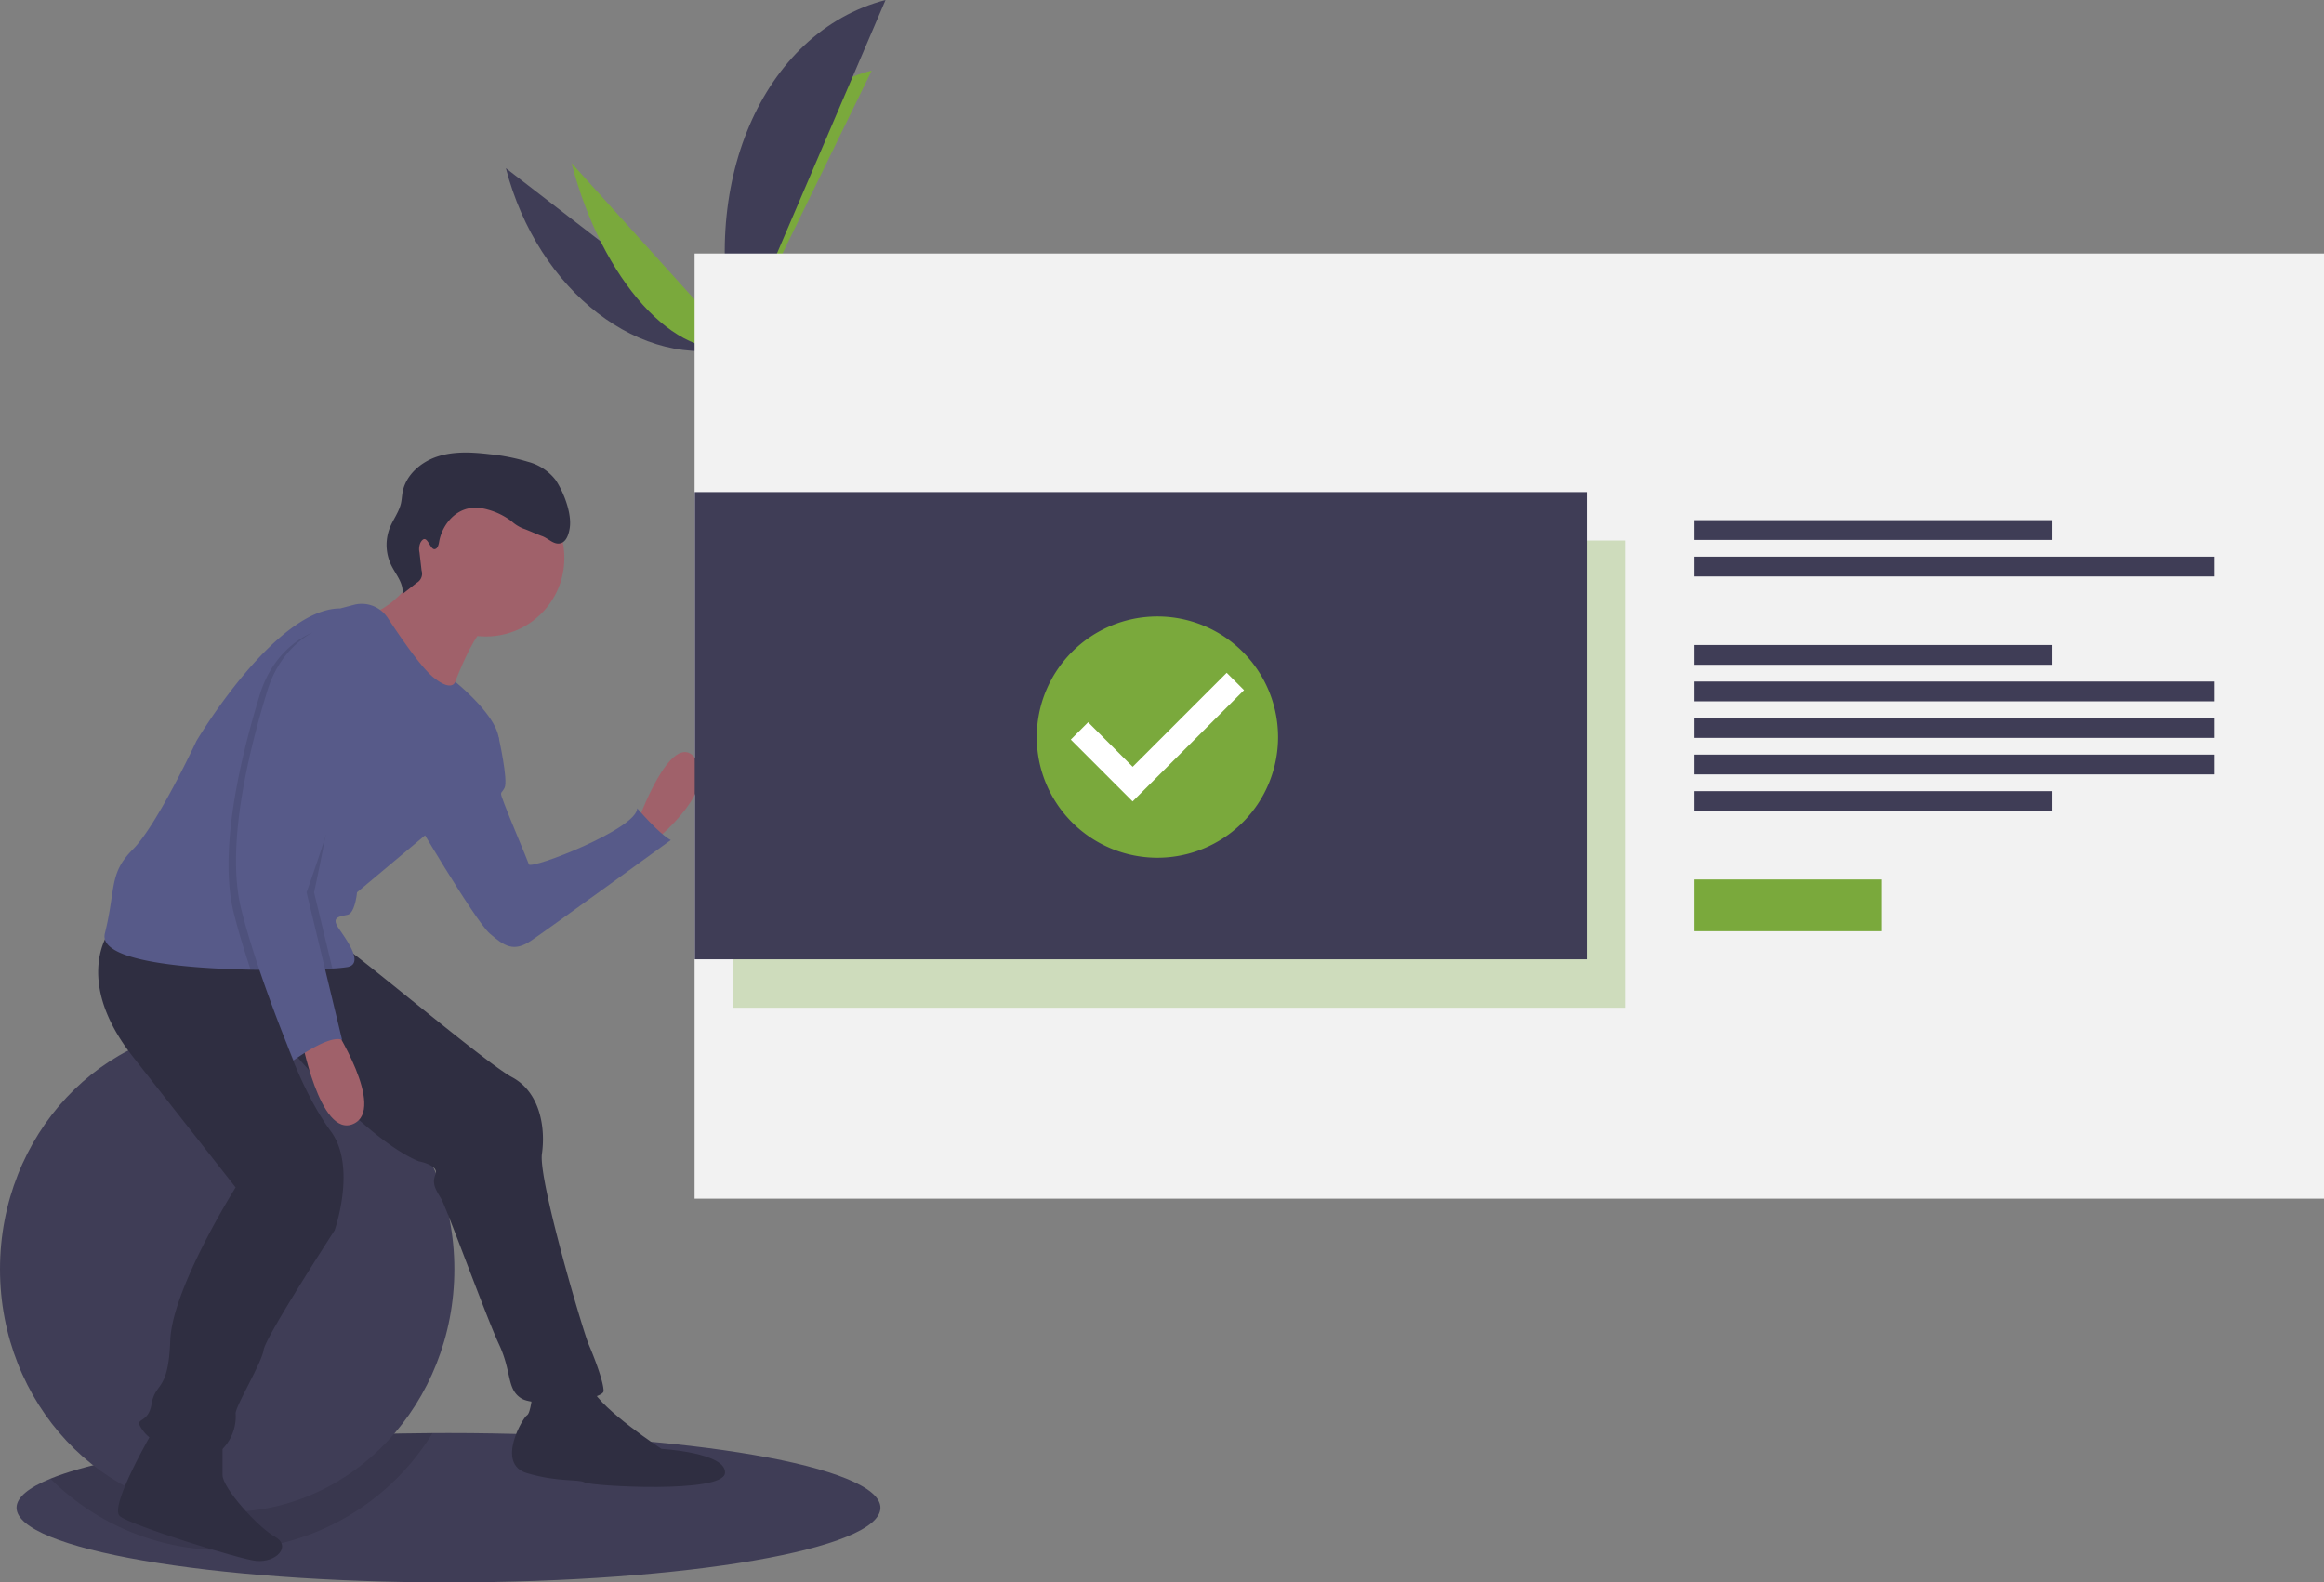 <svg xmlns="http://www.w3.org/2000/svg" width="445" height="303.033" viewBox="0 0 445 303.033">
  <rect x="0" y="0" width="445" height="303.033" fill="#808080" stroke="none"/>
  <g id="cash1" transform="translate(0.466 -0.001)">
    <path id="Path_20456" data-name="Path 20456" d="M197.914,782.34c0,7.9-37.029,14.3-82.707,14.3s-82.707-6.4-82.707-14.3c0-1.975,2.311-3.853,6.493-5.562,12.174-4.982,40.206-8.522,73.153-8.727q1.525-.012,3.061-.012C160.886,768.04,197.914,774.444,197.914,782.34Z" transform="translate(-29.795 -493.606)" fill="#3f3d56"/>
    <path id="Path_20457" data-name="Path 20457" d="M122.453,768.07A46.956,46.956,0,0,1,49.3,776.8C61.474,771.815,89.506,768.275,122.453,768.07Z" transform="translate(-40.102 -493.625)" opacity="0.1"/>
    <ellipse id="Ellipse_980" data-name="Ellipse 980" cx="43.5" cy="46.5" rx="43.5" ry="46.5" transform="translate(-0.466 196.548)" fill="#3f3d56"/>
    <path id="Path_20458" data-name="Path 20458" d="M274.927,141.3c6.137,23.644,25.936,38.926,44.267,34.168" transform="translate(-178.528 -109.088)" fill="#3f3d56"/>
    <path id="Path_20459" data-name="Path 20459" d="M386.8,145.787c-6.206-23.909,5.324-47.553,25.78-52.863" transform="translate(-246.133 -79.411)" fill="#7aa93c"/>
    <path id="Path_20460" data-name="Path 20460" d="M307.456,138.773c5.83,22.459,20.006,38.177,31.695,35.143" transform="translate(-198.485 -107.54)" fill="#7aa93c"/>
    <path id="Path_20461" data-name="Path 20461" d="M385.721,124.337c-7.93-30.551,4.785-60.238,28.429-66.376" transform="translate(-245.055 -57.96)" fill="#3f3d56"/>
    <path id="Path_20462" data-name="Path 20462" d="M371.616,226.025s4.665-1.366,5.821-2.743,6.66-4.092,7.432-2.565,9.158,6.216,3.859,7.637-12.552,2.375-14.191,1.881S371.616,226.025,371.616,226.025Z" transform="translate(-237.848 -157.537)" fill="#a8a8a8"/>
    <path id="Path_20463" data-name="Path 20463" d="M388.675,236.836c-5.3,1.421-12.552,2.375-14.191,1.881-1.248-.377-2.288-2.62-2.714-3.669l-.155.047s1.282,3.716,2.921,4.21,8.892-.46,14.191-1.881c1.53-.41,1.917-1.093,1.679-1.893C390.319,236.075,389.814,236.531,388.675,236.836Z" transform="translate(-237.848 -166.607)" opacity="0.2"/>
    <rect id="Rectangle_3796" data-name="Rectangle 3796" width="312" height="181" transform="translate(132.534 48.548)" fill="#f2f2f2"/>
    <rect id="Rectangle_3797" data-name="Rectangle 3797" width="170.825" height="89.471" transform="translate(139.907 103.512)" fill="#7aa93c" opacity="0.3"/>
    <rect id="Rectangle_3798" data-name="Rectangle 3798" width="68.516" height="3.79" transform="translate(323.872 99.611)" fill="#3f3d56"/>
    <rect id="Rectangle_3799" data-name="Rectangle 3799" width="99.712" height="3.79" transform="translate(323.872 106.608)" fill="#3f3d56"/>
    <rect id="Rectangle_3800" data-name="Rectangle 3800" width="68.516" height="3.79" transform="translate(323.872 123.519)" fill="#3f3d56"/>
    <rect id="Rectangle_3801" data-name="Rectangle 3801" width="68.516" height="3.79" transform="translate(323.872 151.508)" fill="#3f3d56"/>
    <rect id="Rectangle_3802" data-name="Rectangle 3802" width="99.712" height="3.79" transform="translate(323.872 130.516)" fill="#3f3d56"/>
    <rect id="Rectangle_3803" data-name="Rectangle 3803" width="99.712" height="3.79" transform="translate(323.872 137.514)" fill="#3f3d56"/>
    <rect id="Rectangle_3804" data-name="Rectangle 3804" width="99.712" height="3.79" transform="translate(323.872 144.511)" fill="#3f3d56"/>
    <rect id="Rectangle_3805" data-name="Rectangle 3805" width="35.862" height="9.913" transform="translate(323.872 168.419)" fill="#7aa93c"/>
    <path id="Path_20464" data-name="Path 20464" d="M339.988,444.239s6.438-18.24,11.087-12.518-7.153,15.379-7.153,15.379Z" transform="translate(-218.444 -286.587)" fill="#a0616a"/>
    <path id="Path_20465" data-name="Path 20465" d="M240.891,419.605l3.873,1.435s1.85,8.221,1.134,9.652-1.073.358,0,3.219,4.292,10.372,4.649,11.445,20.743-6.8,20.743-10.729c0,0,4.292,5.007,6.438,6.08,0,0-23.6,17.167-26.823,19.313s-5.007,1.073-7.868-1.431-15.021-23.247-15.021-23.247Z" transform="translate(-149.747 -279.835)" fill="#575a89"/>
    <path id="Path_20466" data-name="Path 20466" d="M281.91,744.472s-.358,3.934-1.073,4.292-6.08,9.3,0,11.087,9.656,1.073,11.087,1.788,26.466,2.146,26.823-1.788-12.16-4.649-12.16-4.649-11.445-7.51-13.233-11.445S281.91,744.472,281.91,744.472Z" transform="translate(-180.394 -477.738)" fill="#2f2e41"/>
    <path id="Path_20467" data-name="Path 20467" d="M89.547,766.623s-8.583,14.664-6.437,16.452,23.044,8.3,26.108,8.583c3.934.358,6.8-2.861,3.576-4.649s-10.014-9.3-10.014-11.8v-6.437Z" transform="translate(-60.633 -492.737)" fill="#2f2e41"/>
    <path id="Path_20468" data-name="Path 20468" d="M75.291,518.621s-7.511,9.3,4.292,24.32l19.67,25.035S87.093,587.289,86.735,597.3s-2.861,7.868-3.576,12.16-3.934,2.146-1.431,5.365,11.8,6.08,14.663,3.576a8.866,8.866,0,0,0,2.861-7.153c0-1.431,5.007-9.656,5.365-12.16s13.59-22.889,13.59-22.889,4.292-12.16-.715-18.955-8.316-16.433-8.316-16.433,14.753,17.863,25.125,22.155c0,0,3.934.715,3.219,2.5s0,2.861,1.073,4.649,8.583,22.532,11.087,27.9,1.431,8.583,4.292,10.372,15.736.358,15.736-1.431-1.788-6.438-2.861-8.941-9.656-31.473-8.941-36.48-.358-11.8-5.722-14.663-32.546-26.108-33.976-26.108S75.291,518.621,75.291,518.621Z" transform="translate(-54.602 -340.583)" fill="#2f2e41"/>
    <circle id="Ellipse_981" data-name="Ellipse 981" cx="15.021" cy="15.021" r="15.021" transform="translate(77.554 91.845)" fill="#a0616a"/>
    <path id="Path_20469" data-name="Path 20469" d="M215.52,338.171s-4.649,8.226-10.372,9.3,15.021,17.525,15.021,17.525,5.007-15.736,9.3-16.452S215.52,338.171,215.52,338.171Z" transform="translate(-135.105 -229.874)" fill="#a0616a"/>
    <path id="Path_20470" data-name="Path 20470" d="M151.6,383.451c0,4.649-13.948,17.882-13.948,17.882L124.418,412.42s-.358,3.934-1.788,4.292-3.219.358-1.788,2.5,5.007,6.8,1.788,7.51A26.3,26.3,0,0,1,119.7,427c-.858.05-1.867.1-3,.139-2.647.093-5.958.154-9.545.129q-1.529-.005-3.111-.036c-13.523-.268-29.187-1.824-27.907-6.949,2.146-8.583.715-11.445,5.365-16.094s12.16-20.743,12.16-20.743,15.021-25.393,27.539-25.393l2.6-.683a5.954,5.954,0,0,1,6.5,2.5c2.511,3.823,6.47,9.567,8.784,11.42,3.576,2.861,4.134.808,4.134.808S151.6,378.8,151.6,383.451Z" transform="translate(-56.521 -241.535)" fill="#575a89"/>
    <path id="Path_20471" data-name="Path 20471" d="M179.5,565.815s10.372,16.094,3.934,18.955-10.014-16.809-10.014-16.809Z" transform="translate(-116.251 -369.538)" fill="#a0616a"/>
    <path id="Path_20472" data-name="Path 20472" d="M225.017,300.7c.576-.073.759-.8.856-1.373.52-3.068,2.806-5.977,5.878-6.473a8.323,8.323,0,0,1,3.5.282,13.288,13.288,0,0,1,4.494,2.212,7.412,7.412,0,0,0,2.246,1.41c.564.166,2.957,1.23,3.516,1.41,1.229.4,2.247,1.683,3.513,1.428,1.211-.244,1.671-1.707,1.866-2.927.444-2.78-1.148-6.928-2.73-9.256a9.818,9.818,0,0,0-5.263-3.445,37.815,37.815,0,0,0-7.3-1.45c-3.341-.395-6.8-.6-10,.429s-6.117,3.559-6.715,6.87c-.125.69-.148,1.4-.3,2.08-.372,1.669-1.476,3.071-2.12,4.655a8.964,8.964,0,0,0,.273,7.267c.892,1.793,2.443,3.517,2.108,5.492l2.76-2.176a2,2,0,0,0,.921-2.346l-.4-3.456a3.041,3.041,0,0,1,.179-1.868C223.522,297.321,224.055,300.822,225.017,300.7Z" transform="translate(-142.262 -195.531)" fill="#2f2e41"/>
    <path id="Path_20473" data-name="Path 20473" d="M151.041,421.913l3.369,14.009c-3.4.122-7.893.186-12.657.093-1.2-3.605-2.35-7.364-3.23-10.883-3.219-12.875,2.146-32.546,5.007-41.844s10.014-11.8,10.014-11.8a32.615,32.615,0,0,1,8.226,4.292C166.42,379,151.041,421.913,151.041,421.913Z" transform="translate(-94.23 -250.313)" opacity="0.1"/>
    <path id="Path_20474" data-name="Path 20474" d="M158.444,432.585l3.509,14.585c-.858.05-1.867.1-3,.139-2.647.093-5.958.154-9.546.129-1.291-3.83-2.539-7.872-3.48-11.634-3.219-12.875,2.146-32.546,5.007-41.844s9.12.894,9.12.894-2.5-6.08,2.146-2.861S158.444,432.585,158.444,432.585Z" transform="translate(-98.772 -261.701)" opacity="0.1"/>
    <path id="Path_20475" data-name="Path 20475" d="M157.246,369.634s-7.153,2.5-10.014,11.8-8.226,28.969-5.007,41.844,10.014,28.969,10.014,28.969,6.8-5.007,9.3-3.934l-6.8-28.254s15.379-42.917,10.729-46.136A32.628,32.628,0,0,0,157.246,369.634Z" transform="translate(-96.501 -249.177)" fill="#575a89"/>
    <rect id="Rectangle_3806" data-name="Rectangle 3806" width="170.825" height="89.471" transform="translate(132.563 94.236)" fill="#3f3d56"/>
    <ellipse id="Ellipse_982" data-name="Ellipse 982" cx="19.331" cy="19.366" rx="19.331" ry="19.366" transform="translate(201.823 121.357)" fill="#fff"/>
    <path id="Path_20476" data-name="Path 20476" d="M561.049,363.423a23.1,23.1,0,1,0,23.1,23.1A23.1,23.1,0,0,0,561.049,363.423Zm-4.743,35.42L544.466,387l3.321-3.321,8.53,8.53,18-18,3.321,3.321-21.337,21.314Z" transform="translate(-339.895 -245.367)" fill="#7aa93c"/>
  </g>
</svg>
